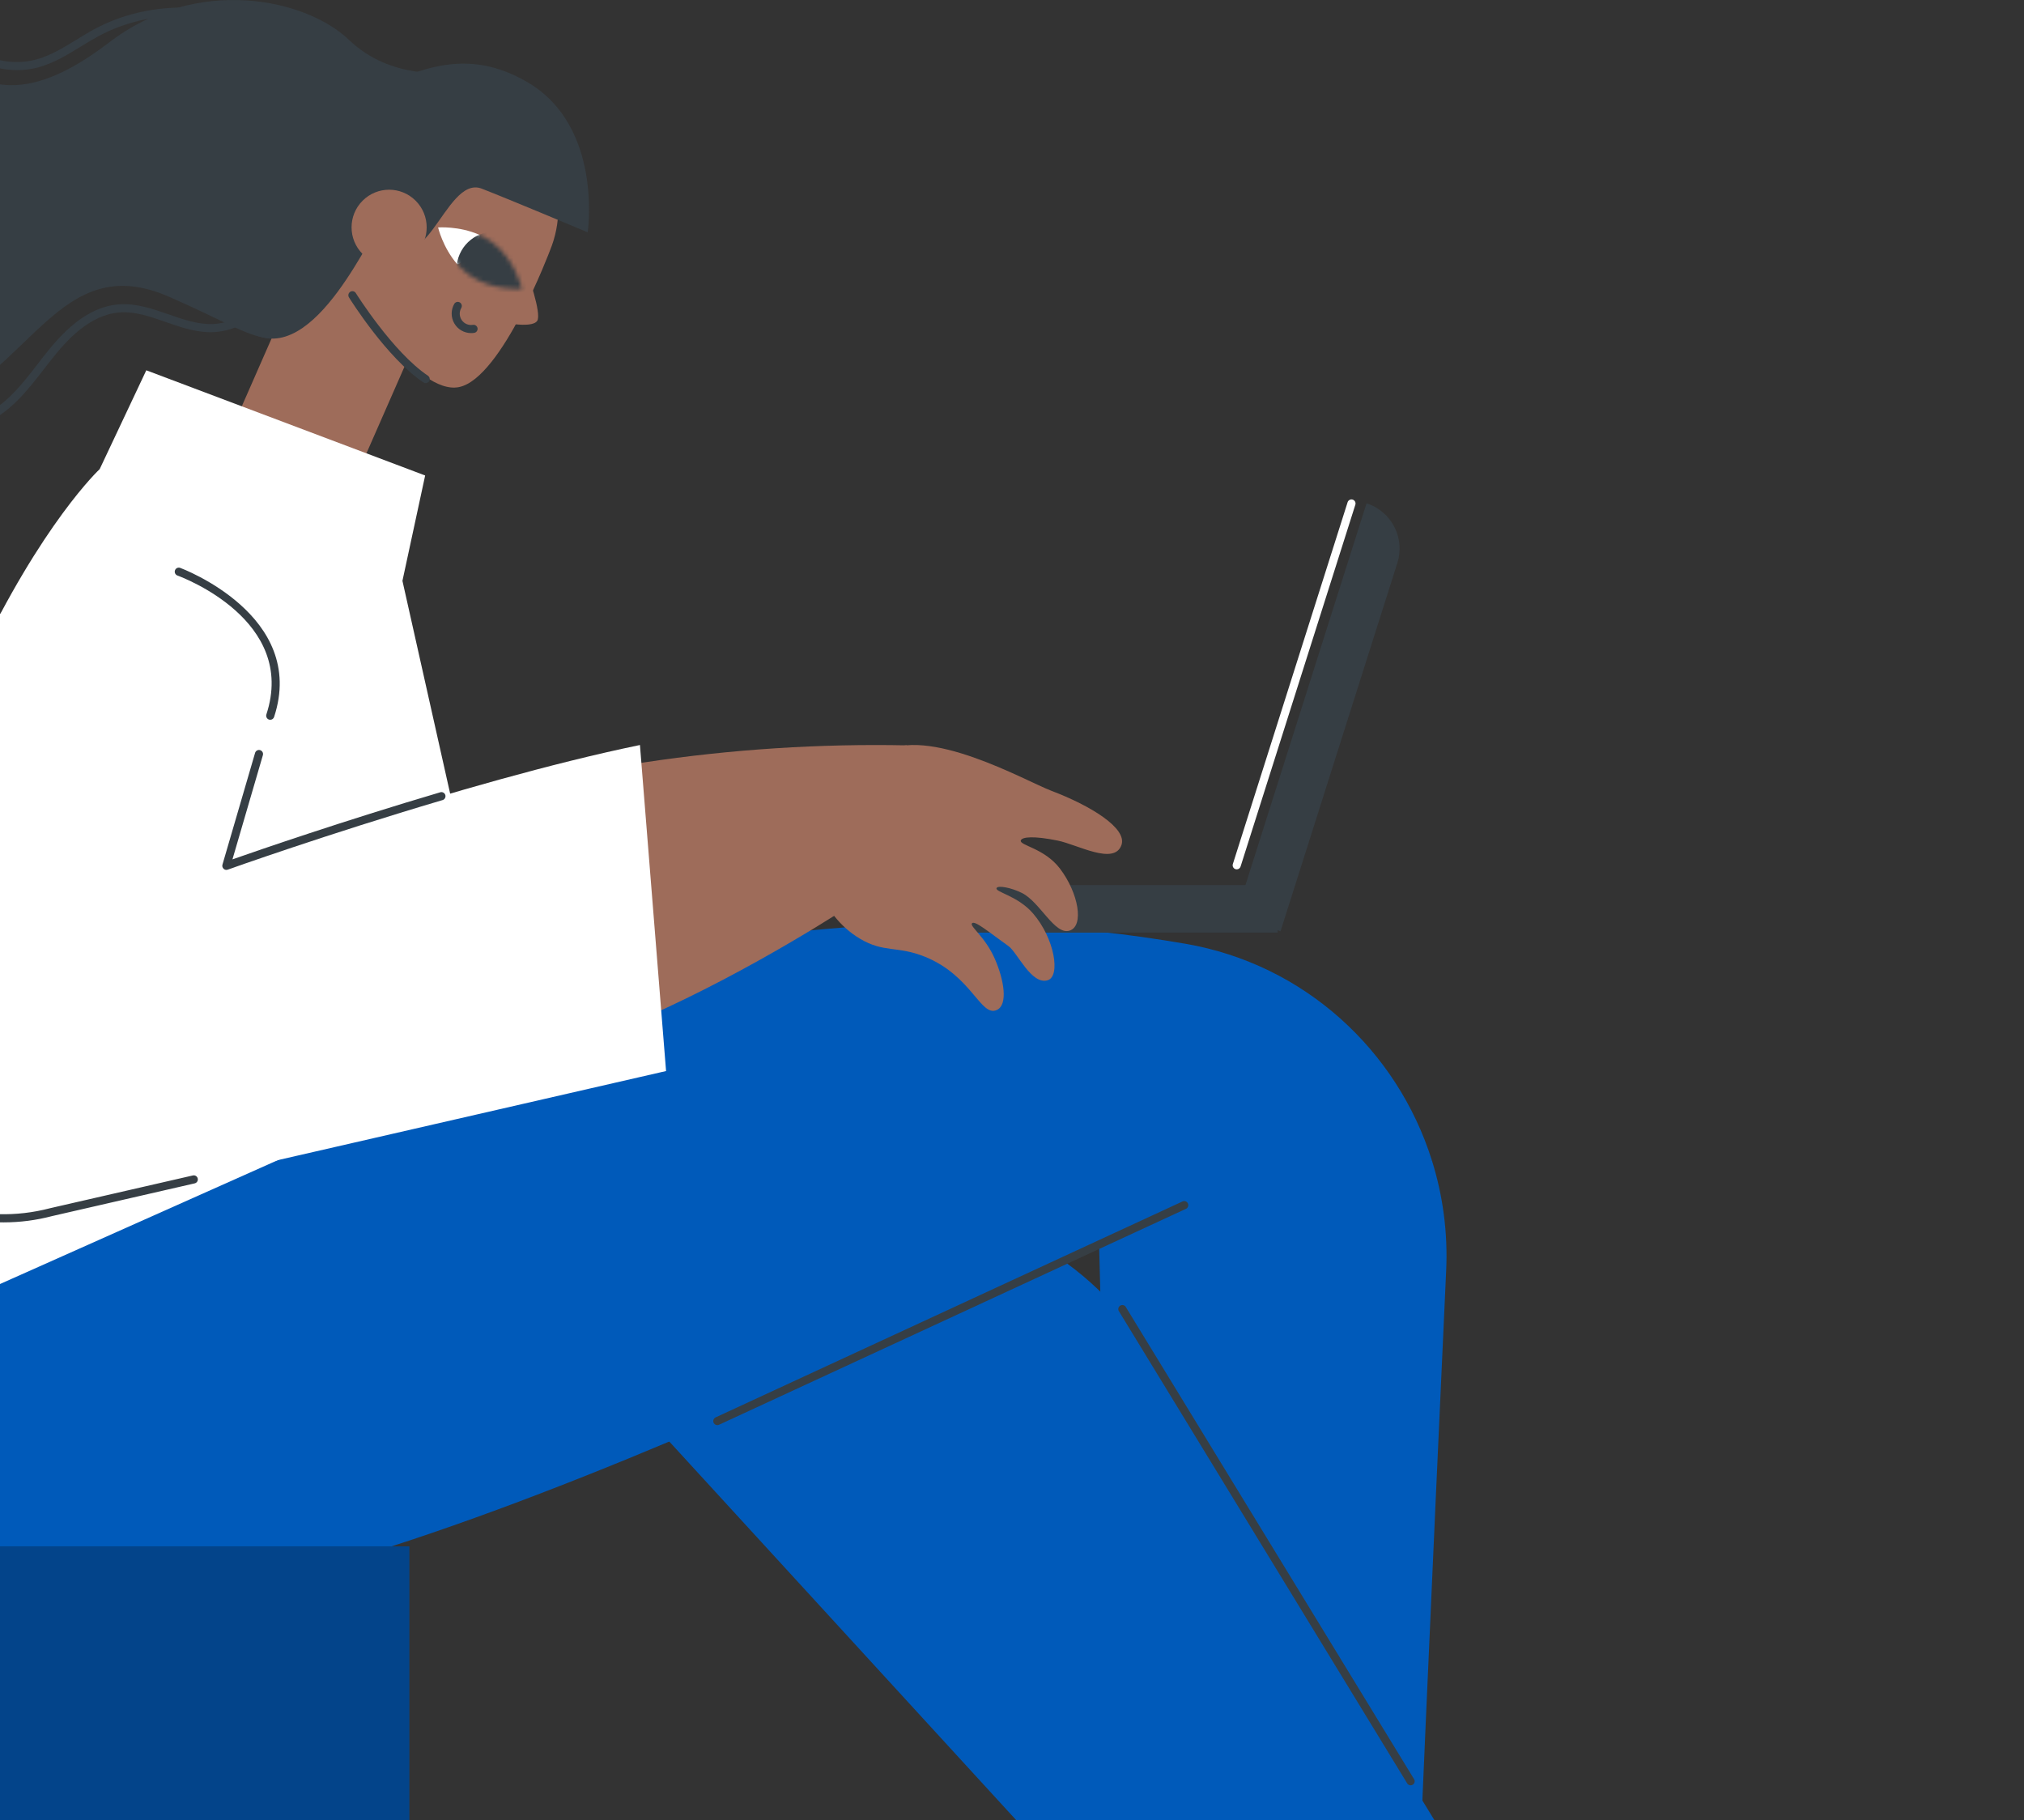 <svg width="467" height="420" viewBox="0 0 467 420" fill="none" xmlns="http://www.w3.org/2000/svg">
<rect x="0" y="0" width="467" height="420" fill="#333333" stroke="none"/>
<path d="M267.218 415.723L236.648 484.786L357.765 549.499C357.765 549.499 369.61 438.646 267.218 415.723Z" fill="#C3E0FF"/>
<path d="M254.004 303.007L257.044 420.493C257.437 420.446 327.176 459.127 326.687 455.795C326.365 453.596 330.701 357.815 333.678 293.108C334.075 284.511 332.955 275.912 330.371 267.705L282.236 275.868L254.004 303.007Z" fill="#005ABA"/>
<path d="M144.172 321.416L292.668 483.471L344.695 442.391L261.979 307.278C261.979 307.278 235.115 268.248 199.305 286.374C163.496 304.5 144.172 321.416 144.172 321.416Z" fill="#005ABA"/>
<mask id="mask0_359_5826" style="mask-type:luminance" maskUnits="userSpaceOnUse" x="-44" y="208" width="377" height="150">
<path d="M332.165 208.859H-43.914V357.911H332.165V208.859Z" fill="white"/>
</mask>
<g mask="url(#mask0_359_5826)">
<path d="M273.506 217.751C168.785 199.731 66.843 234.549 -32.974 308.997C-32.974 308.997 -40.007 355.867 15.016 368.753C70.038 381.64 253.575 286.375 253.575 286.375L254.005 303.011L330.372 267.712C322.394 242.344 300.965 222.477 273.506 217.751Z" fill="#005ABA"/>
</g>
<path d="M165.506 328.82C165.293 328.822 165.085 328.749 164.918 328.616C164.751 328.482 164.634 328.295 164.588 328.085C164.542 327.876 164.569 327.657 164.665 327.466C164.76 327.274 164.918 327.121 165.113 327.032L272.839 277.211C272.951 277.159 273.072 277.129 273.195 277.124C273.318 277.119 273.441 277.138 273.557 277.18C273.673 277.222 273.779 277.287 273.87 277.37C273.96 277.454 274.034 277.554 274.086 277.666C274.138 277.778 274.168 277.899 274.173 278.022C274.178 278.146 274.159 278.269 274.117 278.385C274.075 278.501 274.01 278.607 273.927 278.698C273.844 278.789 273.743 278.863 273.632 278.915L165.9 328.733C165.777 328.792 165.642 328.821 165.506 328.82Z" fill="#363E44"/>
<path d="M325.479 411.927C325.319 411.926 325.163 411.885 325.024 411.806C324.886 411.728 324.769 411.616 324.686 411.48L258.112 302.445C258.016 302.236 257.999 302 258.065 301.78C258.131 301.56 258.276 301.372 258.471 301.251C258.666 301.131 258.898 301.086 259.124 301.125C259.35 301.165 259.554 301.286 259.696 301.466L326.271 410.501C326.335 410.606 326.378 410.723 326.397 410.844C326.416 410.966 326.411 411.09 326.382 411.21C326.353 411.33 326.301 411.442 326.228 411.542C326.156 411.641 326.064 411.725 325.959 411.789C325.815 411.88 325.648 411.927 325.479 411.927Z" fill="#363E44"/>
<path d="M103.672 16.697C103.672 16.697 90.29 18.61 80.526 9.209C70.763 -0.193 45.641 -5.89 25.166 9.801C-15.559 41.012 -13.858 -13.656 -50 5.623V19.118C-46.123 17.676 -39.991 17.732 -32.363 25.733C-21.099 37.567 -13.919 35.625 -11.901 34.693C-11.523 34.497 -11.315 34.376 -11.315 34.376C-11.501 34.497 -11.697 34.603 -11.901 34.693C-14.597 36.093 -26.094 41.234 -34.97 32.59C-40.648 27.057 -46.028 26.922 -50 28.115V83.18C-50 83.18 -42.185 104.243 -17.489 95.321C7.207 86.398 13.548 57.307 39.028 68.479C64.509 79.65 59.079 81.974 82.903 70.54C106.728 59.106 103.672 16.697 103.672 16.697Z" fill="#363E44"/>
<path d="M105.927 89.307C96.19 91.318 81.522 67.749 81.522 67.749L80.561 37.333C83.365 31.332 88.4 26.669 94.59 24.339C100.781 22.009 107.635 22.198 113.689 24.865C119.742 27.532 124.514 32.465 126.985 38.61C129.456 44.756 129.43 51.626 126.913 57.752C126.913 57.752 115.834 87.262 105.927 89.307Z" fill="#9E6C5A"/>
<path d="M54.893 95.789L82.333 131.44L84.554 104.59L108.756 49.448L80.666 37.072L54.893 95.789Z" fill="#9E6C5A"/>
<path d="M121.57 62.695C121.57 62.695 125.075 72.385 123.947 74.034C122.59 76.002 114.77 74.124 114.77 74.124C114.77 74.124 121.734 62.78 121.57 62.695Z" fill="#9E6C5A"/>
<path d="M101.084 52.481C101.084 52.481 105.883 52.1 110.563 54.161C111.558 54.6 106.176 61.753 105.431 60.885C102.148 57.069 101.084 52.481 101.084 52.481Z" fill="white"/>
<mask id="mask1_359_5826" style="mask-type:luminance" maskUnits="userSpaceOnUse" x="101" y="52" width="20" height="15">
<path d="M101.084 52.479C101.084 52.479 108.143 51.918 113.497 55.834C118.85 59.751 120.44 66.662 120.44 66.662C120.44 66.662 113.37 67.223 108.04 63.307C102.711 59.391 101.084 52.479 101.084 52.479Z" fill="white"/>
</mask>
<g mask="url(#mask1_359_5826)">
<path d="M110.85 54.047C112.445 53.424 114.189 53.289 115.86 53.659C117.532 54.03 119.056 54.888 120.241 56.126C121.425 57.365 122.217 58.927 122.515 60.616C122.813 62.305 122.604 64.044 121.916 65.615C121.227 67.185 120.089 68.515 118.646 69.438C117.202 70.36 115.519 70.832 113.807 70.796C112.096 70.759 110.434 70.215 109.031 69.231C107.628 68.248 106.548 66.87 105.927 65.272C105.095 63.129 105.146 60.743 106.069 58.638C106.992 56.533 108.712 54.882 110.85 54.047Z" fill="#363E44"/>
</g>
<path d="M108.701 76.856C107.91 76.856 107.132 76.646 106.448 76.248C105.764 75.85 105.197 75.278 104.804 74.589C104.412 73.901 104.208 73.12 104.213 72.328C104.218 71.535 104.433 70.757 104.834 70.074C104.967 69.873 105.171 69.73 105.406 69.675C105.64 69.62 105.887 69.658 106.094 69.78C106.302 69.903 106.454 70.101 106.52 70.333C106.586 70.565 106.56 70.813 106.448 71.027C106.192 71.455 106.063 71.948 106.077 72.447C106.091 72.945 106.248 73.43 106.528 73.843C106.808 74.255 107.201 74.579 107.659 74.775C108.117 74.972 108.621 75.033 109.113 74.951C109.234 74.932 109.358 74.937 109.478 74.965C109.597 74.994 109.71 75.046 109.809 75.118C109.909 75.191 109.993 75.282 110.057 75.387C110.122 75.492 110.165 75.609 110.184 75.73C110.203 75.852 110.198 75.976 110.169 76.096C110.141 76.216 110.089 76.329 110.017 76.428C109.944 76.528 109.853 76.612 109.749 76.677C109.644 76.741 109.527 76.784 109.406 76.803C109.173 76.839 108.937 76.857 108.701 76.856Z" fill="#363E44"/>
<path d="M98.23 88.406C98.042 88.408 97.858 88.353 97.702 88.247C89.266 82.582 80.887 69.211 80.535 68.645C80.465 68.541 80.416 68.423 80.392 68.3C80.368 68.176 80.369 68.049 80.395 67.926C80.421 67.803 80.472 67.686 80.544 67.583C80.616 67.48 80.708 67.393 80.814 67.326C80.921 67.259 81.04 67.215 81.164 67.195C81.288 67.175 81.415 67.181 81.536 67.212C81.658 67.242 81.773 67.297 81.873 67.373C81.973 67.448 82.057 67.543 82.12 67.653C82.204 67.787 90.64 81.248 98.742 86.689C98.909 86.801 99.035 86.965 99.101 87.155C99.168 87.344 99.172 87.551 99.113 87.743C99.054 87.936 98.934 88.104 98.773 88.223C98.611 88.342 98.415 88.406 98.214 88.406H98.23Z" fill="#363E44"/>
<path d="M69.632 48.257C66.362 40.919 75.706 26.458 86.156 21.002C99.626 13.963 109.941 12.161 121.607 18.909C139.222 29.099 135.604 53.602 135.604 53.602C135.604 53.602 117.365 45.928 111.151 43.526C102.401 40.136 97.724 68.812 87.704 52.459C86.6 50.659 72.745 85.858 57.575 76.565C36.785 63.837 73.099 56.042 69.632 48.257Z" fill="#363E44"/>
<path d="M95.911 58.594C99.295 55.204 99.295 49.707 95.911 46.316C92.527 42.926 87.04 42.926 83.656 46.316C80.272 49.707 80.272 55.204 83.656 58.594C87.04 61.984 92.527 61.984 95.911 58.594Z" fill="#9E6C5A"/>
<path d="M-9.923 98.937C-12.8 98.921 -15.636 98.261 -18.226 97.006C-22.964 94.735 -26.492 90.806 -27.905 86.22C-27.961 85.989 -27.927 85.744 -27.81 85.537C-27.692 85.33 -27.5 85.175 -27.273 85.105C-27.046 85.034 -26.801 85.053 -26.587 85.158C-26.373 85.262 -26.207 85.444 -26.123 85.667C-24.863 89.753 -21.694 93.269 -17.423 95.315C-13.153 97.36 -8.444 97.625 -4.466 96.04C1.138 93.804 5.07 88.697 8.873 83.759C9.289 83.23 9.702 82.696 10.112 82.158C14.203 76.911 19.865 70.815 27.408 70.23C31.396 69.925 35.188 71.241 38.854 72.519C41.843 73.561 44.928 74.635 48.031 74.765C52.157 74.937 56.332 73.133 59.517 69.822C62.702 66.512 64.34 62.255 64.007 58.14C64 57.899 64.086 57.664 64.247 57.485C64.408 57.306 64.631 57.195 64.871 57.177C65.111 57.158 65.349 57.232 65.536 57.385C65.722 57.537 65.844 57.755 65.874 57.994C66.236 62.643 64.408 67.428 60.856 71.124C57.304 74.821 52.598 76.829 47.947 76.641C44.572 76.501 41.344 75.376 38.231 74.292C34.586 73.021 31.153 71.82 27.543 72.098C20.729 72.627 15.434 78.369 11.58 83.312C11.168 83.841 10.759 84.371 10.347 84.9C6.385 90.036 2.297 95.349 -3.78 97.776C-5.736 98.548 -7.82 98.942 -9.923 98.937Z" fill="#363E44"/>
<path d="M3.948 16.18C-3.777 16.18 -11.542 11.602 -14.816 4.537C-14.911 4.313 -14.915 4.061 -14.828 3.834C-14.741 3.607 -14.569 3.422 -14.35 3.319C-14.129 3.216 -13.878 3.203 -13.649 3.282C-13.419 3.361 -13.229 3.526 -13.118 3.743C-9.489 11.578 0.208 16.037 8.498 13.687C11.755 12.766 14.628 11.007 17.671 9.144C19.033 8.308 20.441 7.445 21.875 6.675C36.374 -1.12 55.611 0.449 68.66 10.496C68.857 10.648 68.986 10.871 69.018 11.118C69.05 11.364 68.983 11.614 68.832 11.811C68.681 12.008 68.457 12.137 68.211 12.169C67.965 12.202 67.716 12.135 67.519 11.983C55.038 2.372 36.62 0.869 22.76 8.329C21.373 9.072 19.987 9.916 18.645 10.742C15.629 12.594 12.513 14.499 9.008 15.492C7.361 15.953 5.658 16.185 3.948 16.18Z" fill="#363E44"/>
<path d="M294.796 215.175H205.794C202.895 215.175 200.115 214.021 198.065 211.967C196.015 209.913 194.863 207.127 194.863 204.223H294.783L294.796 215.175Z" fill="#363E44"/>
<path d="M295.46 214.865L322.414 129.891C322.849 128.52 323.01 127.076 322.889 125.643C322.767 124.209 322.365 122.814 321.705 121.536C321.045 120.258 320.14 119.123 319.042 118.196C317.945 117.268 316.675 116.567 315.307 116.131L285.041 211.547L295.46 214.865Z" fill="#363E44"/>
<path d="M285.349 200.583C285.253 200.584 285.157 200.568 285.066 200.538C284.949 200.501 284.84 200.441 284.746 200.362C284.652 200.283 284.574 200.185 284.517 200.076C284.461 199.967 284.426 199.847 284.416 199.724C284.405 199.602 284.419 199.478 284.456 199.36L310.945 115.85C311.028 115.622 311.196 115.435 311.413 115.329C311.63 115.222 311.88 115.203 312.11 115.277C312.341 115.35 312.534 115.51 312.649 115.723C312.765 115.935 312.794 116.185 312.731 116.418L286.241 199.929C286.181 200.119 286.062 200.284 285.901 200.402C285.741 200.519 285.548 200.583 285.349 200.583Z" fill="white"/>
<path d="M-45.701 316.64L117.484 243.873L92.856 134.015L98.096 109.708L33.756 85.438L22.999 108.242C22.999 108.242 -30.204 157.718 -45.701 316.64Z" fill="white"/>
<path d="M242.623 182.474C236.731 180.246 213.733 167.058 203.375 173.787C192.946 180.566 188.85 193.662 189.135 206.069C189.169 206.104 189.209 206.146 189.246 206.18C190.762 209.266 193.506 213.65 198.4 216.574C203.975 219.908 207.001 218.162 213.435 220.758C224.297 225.156 226.267 234.782 230.023 233.017C232.601 231.805 231.695 226.137 229.521 221.194C227.292 216.114 223.711 213.764 224.258 213.044C224.868 212.251 228.203 215.111 232.677 218.284C234.756 219.758 237.959 227.31 241.731 226.172C244.733 225.261 243.371 216.58 238.358 210.764C234.811 206.651 229.59 205.847 229.933 204.918C230.197 204.222 233.29 204.775 235.817 206.048C239.99 208.144 243.352 215.839 246.799 214.719C250.176 213.624 248.851 206.061 244.58 200.431C240.98 195.668 235.117 195.059 235.537 193.903C235.831 193.088 238.514 192.82 244.047 193.948C248.663 194.89 257.035 199.69 258.744 195.006C260.183 191.087 251.513 185.84 242.623 182.474Z" fill="#9E6C5A"/>
<path d="M91.067 190.261C78.004 195.024 69.315 207.725 70.203 221.567C70.789 230.638 75.509 239.875 89.844 245.117C124.747 257.848 200.433 206.161 200.433 206.161L209.238 171.974C169.436 171.156 127.024 177.168 91.067 190.261Z" fill="#9E6C5A"/>
<path d="M32.772 128.799L68.193 145.105L52.223 199.773C52.223 199.773 106.266 180.443 147.655 171.894L153.682 247.12L11.768 279.683C-17.672 287.383 -45.402 262.427 -40.627 232.471C-36.09 204.081 -23.049 162.537 8.757 132.692C11.923 129.729 15.897 127.777 20.173 127.083C24.45 126.39 28.835 126.988 32.772 128.799Z" fill="white"/>
<path d="M0.866 282.038C-11.745 282.038 -23.796 276.5 -32.21 266.408C-32.355 266.215 -32.422 265.974 -32.394 265.734C-32.367 265.494 -32.249 265.274 -32.064 265.119C-31.88 264.964 -31.642 264.887 -31.402 264.902C-31.161 264.918 -30.936 265.026 -30.773 265.204C-20.373 277.68 -4.162 282.885 11.53 278.775L44.503 271.21C44.745 271.154 44.999 271.197 45.209 271.329C45.419 271.461 45.569 271.671 45.624 271.913C45.68 272.155 45.638 272.409 45.506 272.62C45.375 272.83 45.165 272.98 44.923 273.036L11.977 280.596C8.35 281.55 4.616 282.034 0.866 282.038Z" fill="#363E44"/>
<path d="M52.233 200.712C51.993 200.708 51.763 200.614 51.589 200.447C51.462 200.329 51.37 200.179 51.324 200.012C51.277 199.845 51.278 199.669 51.325 199.502L58.849 173.737C58.881 173.616 58.937 173.502 59.014 173.403C59.091 173.304 59.186 173.221 59.295 173.16C59.404 173.098 59.525 173.059 59.649 173.045C59.773 173.031 59.899 173.042 60.02 173.077C60.14 173.112 60.251 173.172 60.348 173.251C60.445 173.33 60.525 173.428 60.584 173.539C60.642 173.65 60.678 173.771 60.689 173.896C60.7 174.021 60.686 174.147 60.648 174.266L53.636 198.28C59.425 196.248 79.053 189.463 101.639 182.787C101.872 182.733 102.117 182.77 102.323 182.891C102.53 183.012 102.683 183.207 102.75 183.437C102.818 183.667 102.795 183.914 102.686 184.128C102.578 184.341 102.392 184.505 102.167 184.586C75.374 192.503 52.762 200.574 52.537 200.656C52.44 200.691 52.337 200.71 52.233 200.712Z" fill="#363E44"/>
<path d="M62.352 166.073C62.203 166.073 62.057 166.038 61.925 165.97C61.793 165.902 61.679 165.804 61.593 165.684C61.506 165.564 61.449 165.425 61.426 165.278C61.403 165.131 61.415 164.981 61.462 164.84C68.592 143.121 42.042 133.19 40.907 132.777C40.682 132.686 40.501 132.511 40.402 132.289C40.303 132.066 40.294 131.815 40.377 131.586C40.459 131.357 40.627 131.169 40.846 131.062C41.064 130.955 41.315 130.937 41.546 131.012C41.839 131.121 70.953 141.975 63.242 165.427C63.18 165.615 63.061 165.779 62.901 165.895C62.741 166.01 62.549 166.073 62.352 166.073Z" fill="#363E44"/>
<rect width="109.928" height="194.323" transform="matrix(-1 0 0 1 94.459 356.791)" fill="#03448A"/>
</svg>
